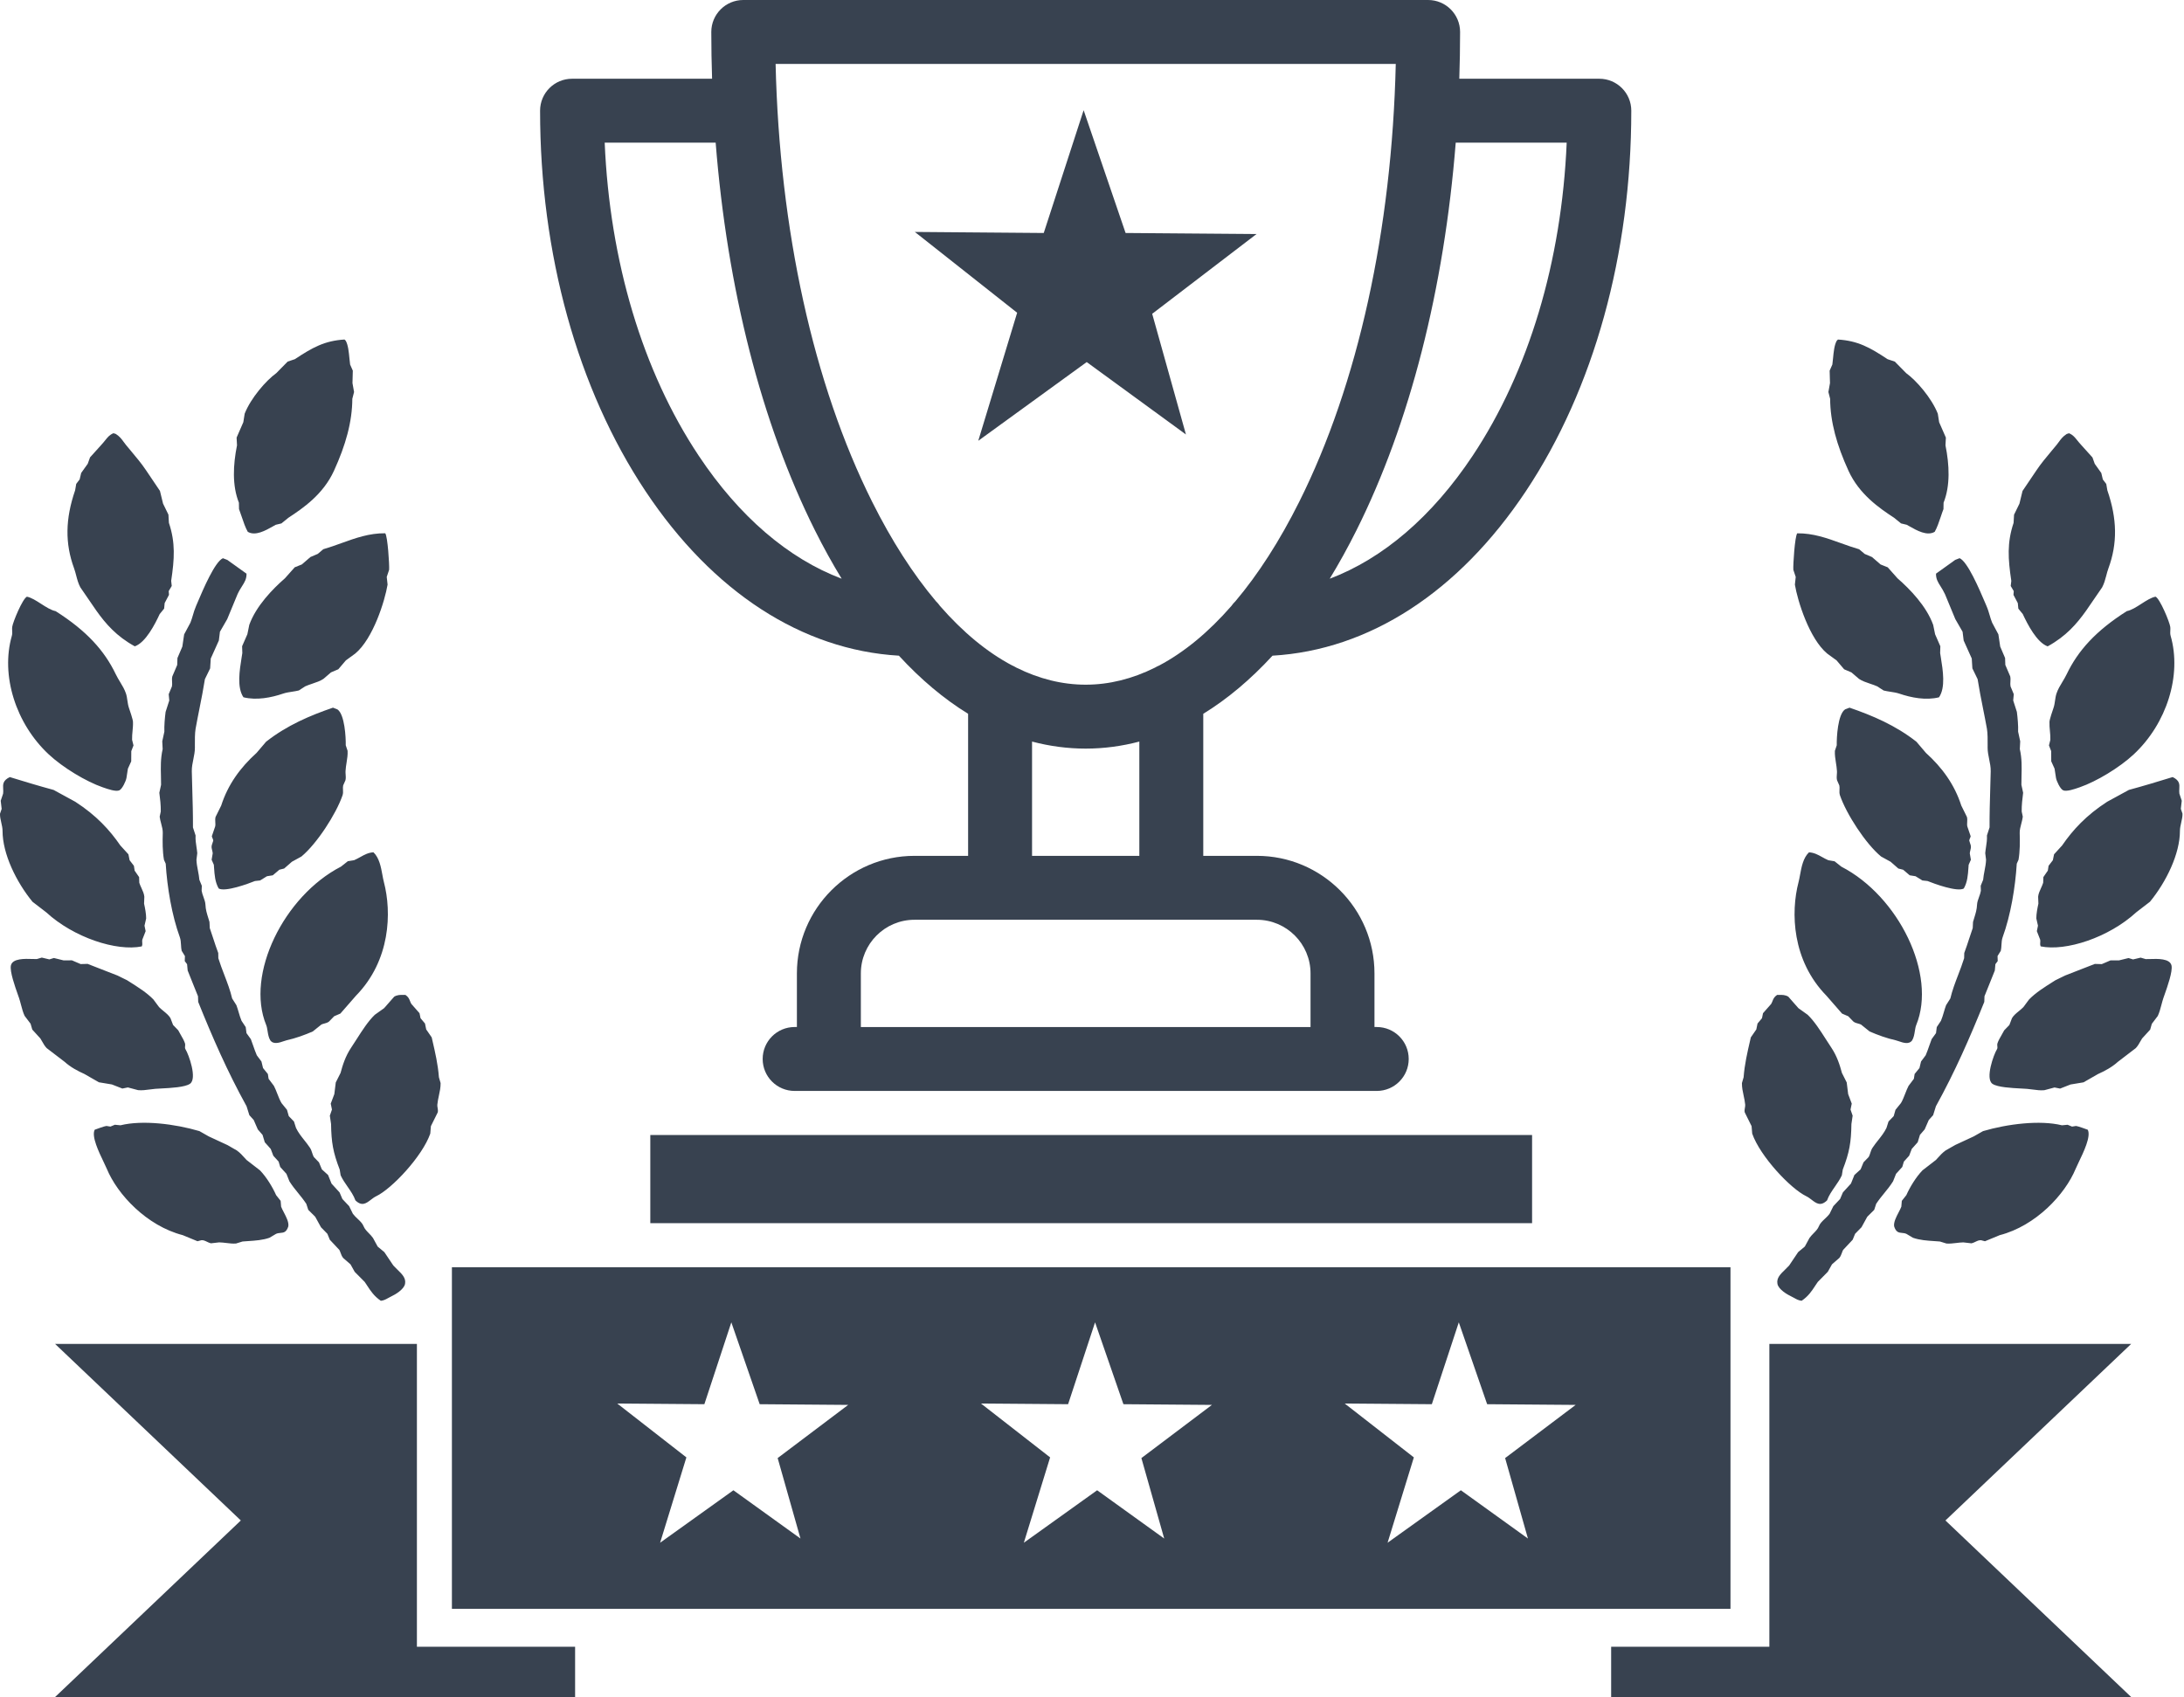 <svg width="193" height="150" viewBox="0 0 193 150" fill="none" xmlns="http://www.w3.org/2000/svg">
<path fill-rule="evenodd" clip-rule="evenodd" d="M163.355 41.62C162.313 39.342 161.74 37.287 161.729 35.247C161.708 35.167 161.687 35.086 161.667 35.006C161.636 34.887 161.605 34.769 161.576 34.651C161.599 34.52 161.623 34.388 161.646 34.256L161.646 34.256L161.646 34.256L161.646 34.256L161.646 34.256C161.669 34.124 161.693 33.993 161.716 33.861L161.686 32.763C161.746 32.626 161.807 32.489 161.868 32.351L161.868 32.351L161.925 32.222C161.948 32.067 161.966 31.879 161.985 31.678C162.037 31.131 162.099 30.485 162.315 30.116C162.333 30.099 162.35 30.081 162.368 30.064C162.386 30.047 162.404 30.029 162.422 30.012C164.18 30.121 165.242 30.713 166.807 31.75C166.913 31.786 167.019 31.821 167.126 31.856L167.126 31.856L167.126 31.856L167.126 31.856L167.126 31.856C167.232 31.891 167.338 31.927 167.444 31.962C167.779 32.302 168.113 32.641 168.447 32.981C169.358 33.638 170.699 35.185 171.243 36.564C171.263 36.691 171.283 36.818 171.303 36.944L171.303 36.944L171.303 36.944L171.303 36.944L171.303 36.945C171.323 37.071 171.344 37.197 171.363 37.323C171.462 37.549 171.561 37.776 171.66 38.002L171.66 38.002L171.66 38.002L171.66 38.003L171.661 38.003C171.759 38.229 171.858 38.455 171.957 38.681C171.945 38.895 171.934 39.111 171.924 39.325L171.924 39.325L171.924 39.326L171.924 39.326L171.924 39.328L171.922 39.366C172.267 41.084 172.359 42.916 171.754 44.434C171.752 44.529 171.75 44.623 171.749 44.717C171.747 44.811 171.745 44.905 171.744 44.999C171.664 45.203 171.587 45.432 171.509 45.666C171.348 46.142 171.18 46.642 170.97 47.007C170.303 47.408 169.388 46.888 168.748 46.525L168.748 46.525L168.748 46.525C168.66 46.475 168.578 46.428 168.502 46.387C168.418 46.367 168.334 46.346 168.249 46.326C168.165 46.306 168.08 46.286 167.996 46.265C167.893 46.182 167.79 46.099 167.688 46.015L167.686 46.014C167.582 45.93 167.479 45.846 167.376 45.763C166.069 44.908 164.304 43.692 163.355 41.62ZM177.687 51.796L177.956 52.248L177.954 52.268C177.946 52.372 177.938 52.475 177.931 52.58C177.994 52.701 178.058 52.822 178.122 52.944L178.123 52.945C178.187 53.066 178.25 53.187 178.313 53.308L178.317 53.346L178.317 53.348C178.332 53.499 178.347 53.649 178.361 53.8L178.752 54.277C179.17 55.177 179.995 56.794 180.952 57.132C182.562 56.251 183.523 55.148 184.369 53.952L185.763 51.922C185.947 51.578 186.04 51.225 186.132 50.876L186.132 50.875C186.189 50.658 186.246 50.441 186.324 50.228C187.126 48.044 187.101 45.877 186.227 43.343L186.226 43.334L186.225 43.333L186.225 43.333C186.194 43.148 186.162 42.963 186.13 42.777C186.08 42.712 186.03 42.646 185.981 42.581L185.979 42.578C185.929 42.513 185.879 42.447 185.828 42.381C185.782 42.19 185.736 41.998 185.691 41.807C185.595 41.673 185.498 41.538 185.402 41.403L185.401 41.401C185.305 41.267 185.209 41.133 185.113 40.998C185.079 40.904 185.045 40.81 185.011 40.715C184.977 40.621 184.943 40.527 184.91 40.433C184.613 40.103 184.315 39.773 184.018 39.444L184.016 39.441L183.94 39.357C183.786 39.193 183.669 39.047 183.565 38.918C183.339 38.637 183.176 38.435 182.84 38.297L182.738 38.328L182.635 38.36C182.293 38.576 182.117 38.819 181.938 39.065C181.873 39.155 181.807 39.245 181.733 39.335C181.604 39.491 181.475 39.645 181.347 39.798L181.346 39.798C180.842 40.401 180.354 40.983 179.954 41.583L178.731 43.396L178.458 44.518C178.379 44.681 178.299 44.843 178.22 45.006C178.141 45.168 178.061 45.331 177.982 45.494C177.975 45.615 177.968 45.736 177.961 45.857C177.954 45.978 177.946 46.099 177.94 46.22C177.351 47.982 177.449 49.404 177.739 51.346C177.719 51.494 177.703 51.644 177.687 51.795L177.687 51.795L177.687 51.796ZM182.636 59.589C182.516 59.839 182.38 60.065 182.246 60.286C182.049 60.61 181.858 60.925 181.733 61.298C181.669 61.486 181.637 61.703 181.605 61.92C181.573 62.14 181.541 62.359 181.476 62.548C181.391 62.791 181.122 63.582 181.113 63.798C181.101 64.082 181.126 64.344 181.151 64.607C181.174 64.858 181.198 65.111 181.19 65.388L181.189 65.394C181.148 65.559 181.108 65.724 181.067 65.888L181.261 66.388C181.263 66.539 181.264 66.689 181.265 66.839C181.266 66.99 181.266 67.141 181.268 67.292C181.316 67.4 181.365 67.508 181.414 67.615C181.463 67.723 181.512 67.831 181.561 67.939C181.582 68.076 181.603 68.213 181.625 68.351C181.646 68.488 181.668 68.626 181.689 68.763C181.734 69.031 182.055 69.732 182.316 69.854C182.618 69.995 183.337 69.744 183.733 69.606L183.796 69.584C185.262 69.075 187.295 67.857 188.562 66.674C191.473 63.957 192.822 59.689 191.818 56.197C191.774 56.04 191.782 55.884 191.79 55.733V55.733C191.796 55.624 191.802 55.517 191.787 55.414C191.726 54.974 190.874 52.918 190.486 52.74C190.095 52.815 189.666 53.092 189.234 53.37C188.797 53.652 188.357 53.935 187.949 54.017C185.208 55.753 183.628 57.518 182.636 59.589ZM154.185 98.328L154.187 98.332C154.387 98.734 154.587 99.137 154.787 99.54L154.843 100.202C155.543 102.213 158.24 105.076 159.62 105.735C159.79 105.817 159.945 105.936 160.096 106.051C160.508 106.366 160.887 106.656 161.458 106.103C161.606 105.678 161.879 105.285 162.152 104.89C162.379 104.563 162.606 104.234 162.764 103.886L162.765 103.879C162.792 103.712 162.819 103.545 162.847 103.377C163.436 101.853 163.584 100.99 163.61 99.351L163.718 98.617L163.716 98.609C163.654 98.431 163.593 98.253 163.531 98.076C163.568 97.901 163.604 97.726 163.639 97.551C163.594 97.433 163.55 97.316 163.506 97.198L163.506 97.198L163.506 97.198L163.506 97.198L163.505 97.198L163.505 97.197C163.444 97.035 163.383 96.873 163.322 96.711C163.301 96.541 163.28 96.37 163.258 96.198L163.258 96.197L163.258 96.195L163.258 96.193L163.258 96.191C163.236 96.02 163.215 95.849 163.194 95.678L163.183 95.656C163.046 95.383 162.908 95.11 162.771 94.838C162.587 94.153 162.344 93.362 161.829 92.593C161.67 92.355 161.513 92.109 161.354 91.861C160.847 91.068 160.331 90.262 159.744 89.698C159.608 89.6 159.472 89.503 159.336 89.406C159.2 89.309 159.064 89.212 158.928 89.114L158.642 88.789L158.639 88.785L158.637 88.784L158.637 88.783L158.636 88.783L158.636 88.783L158.636 88.783L158.636 88.783L158.636 88.783L158.636 88.783C158.434 88.553 158.233 88.324 158.032 88.095C157.76 87.934 157.504 87.936 157.214 87.939C157.158 87.939 157.102 87.94 157.044 87.939C156.782 88.115 156.71 88.296 156.637 88.482C156.604 88.566 156.57 88.651 156.519 88.737C156.278 89.011 156.038 89.285 155.797 89.558C155.782 89.632 155.767 89.706 155.752 89.78L155.752 89.78C155.737 89.854 155.721 89.927 155.706 90.002C155.641 90.08 155.575 90.158 155.509 90.236C155.444 90.313 155.378 90.391 155.313 90.469C155.276 90.643 155.24 90.819 155.205 90.994L155.093 91.156C154.969 91.335 154.845 91.515 154.721 91.694L154.661 91.954C154.409 93.044 154.169 94.081 154.083 95.22C154.058 95.306 154.033 95.392 154.008 95.478C153.984 95.564 153.959 95.65 153.934 95.736C153.93 96.123 154.005 96.47 154.082 96.828C154.138 97.087 154.195 97.352 154.223 97.641C154.231 97.729 154.214 97.823 154.197 97.92C154.173 98.053 154.148 98.192 154.185 98.328ZM173.59 100.832L173.591 100.831L173.593 100.83L173.593 100.83C173.866 100.702 174.147 100.57 174.421 100.446C174.558 100.369 174.694 100.291 174.831 100.213C174.967 100.136 175.103 100.058 175.24 99.981C177.405 99.343 180.271 98.988 182.215 99.466C182.298 99.458 182.381 99.45 182.464 99.443C182.547 99.435 182.631 99.427 182.714 99.419C182.779 99.446 182.844 99.473 182.91 99.5C182.975 99.527 183.041 99.554 183.106 99.581L183.458 99.525C183.593 99.532 184.344 99.798 184.495 99.859C184.796 100.441 184.135 101.815 183.698 102.725L183.698 102.725C183.584 102.962 183.485 103.167 183.423 103.318C182.488 105.577 179.91 108.351 176.712 109.178C176.28 109.356 175.848 109.534 175.416 109.713L175.411 109.715C175.3 109.686 175.188 109.657 175.077 109.628L175.068 109.626C174.895 109.607 174.743 109.68 174.581 109.758C174.471 109.811 174.356 109.867 174.226 109.899L173.498 109.816C173.278 109.82 173.067 109.845 172.86 109.871L172.859 109.871C172.579 109.904 172.302 109.938 172.01 109.917L171.43 109.738C171.264 109.724 171.097 109.713 170.93 109.702H170.93C170.291 109.66 169.647 109.617 169.052 109.409C168.856 109.292 168.66 109.176 168.464 109.06C168.331 109.003 168.201 108.991 168.078 108.979C167.798 108.952 167.554 108.929 167.386 108.403C167.325 108.039 167.567 107.573 167.782 107.16C167.876 106.979 167.965 106.808 168.021 106.661C168.027 106.575 168.035 106.489 168.042 106.404L168.042 106.403C168.049 106.317 168.056 106.231 168.063 106.145C168.129 106.061 168.195 105.978 168.261 105.895L168.261 105.894L168.264 105.891L168.382 105.742L168.464 105.638C168.77 104.946 169.308 104.05 169.892 103.446C170.091 103.293 170.289 103.14 170.486 102.987L170.494 102.981C170.69 102.83 170.885 102.679 171.08 102.528C171.132 102.472 171.185 102.414 171.239 102.353L171.239 102.353C171.434 102.135 171.647 101.897 171.932 101.691C172.073 101.61 172.214 101.53 172.354 101.45C172.495 101.369 172.635 101.289 172.776 101.209C173.031 101.094 173.306 100.965 173.589 100.832L173.59 100.832ZM173.84 72.667C173.832 72.802 173.824 72.934 173.854 73.055C173.951 73.34 174.048 73.625 174.147 73.912C174.142 73.971 174.115 74.032 174.087 74.093C174.056 74.164 174.024 74.235 174.024 74.307C174.045 74.374 174.067 74.442 174.088 74.509C174.11 74.576 174.131 74.644 174.153 74.711C174.193 74.882 174.156 75.025 174.119 75.166C174.097 75.252 174.075 75.337 174.07 75.429C174.101 75.614 174.133 75.799 174.165 75.983L174.167 75.995C174.117 76.108 174.067 76.222 174.016 76.335L173.97 76.438C173.962 76.532 173.956 76.626 173.949 76.721C173.906 77.346 173.862 77.977 173.54 78.536C172.968 78.862 170.924 78.116 170.337 77.874C170.261 77.866 170.185 77.857 170.108 77.849L169.978 77.835L169.88 77.824L169.578 77.638L169.275 77.451L168.761 77.369L168.181 76.876C168.11 76.858 168.039 76.84 167.968 76.823C167.898 76.805 167.827 76.787 167.756 76.77L167.071 76.17C166.932 76.094 166.793 76.018 166.655 75.942L166.65 75.939L166.645 75.936C166.507 75.86 166.368 75.784 166.23 75.708C164.874 74.589 163.166 71.958 162.597 70.299C162.54 70.133 162.548 69.964 162.556 69.8C162.563 69.67 162.569 69.544 162.542 69.427C162.502 69.336 162.462 69.245 162.422 69.154C162.394 69.091 162.366 69.028 162.339 68.966C162.296 68.786 162.309 68.621 162.322 68.46C162.33 68.361 162.338 68.264 162.333 68.167C162.317 67.892 162.277 67.64 162.238 67.395C162.185 67.057 162.133 66.73 162.149 66.366L162.232 66.12L162.314 65.874C162.297 65.201 162.402 63.14 163.049 62.703C163.179 62.654 163.308 62.604 163.437 62.553L163.442 62.551C165.459 63.244 167.496 64.104 169.353 65.561C169.493 65.726 169.633 65.89 169.773 66.055C169.913 66.219 170.052 66.384 170.193 66.548C171.638 67.852 172.725 69.357 173.319 71.205C173.402 71.371 173.484 71.537 173.566 71.703L173.567 71.706L173.569 71.709C173.651 71.875 173.733 72.041 173.815 72.207C173.859 72.358 173.849 72.515 173.84 72.667ZM172.332 53.617L172.335 53.624L172.338 53.631C172.488 53.995 172.639 54.359 172.79 54.723C172.896 54.907 173.002 55.091 173.108 55.275L173.111 55.281C173.218 55.467 173.326 55.653 173.433 55.839C173.449 55.968 173.465 56.097 173.481 56.226L173.481 56.226C173.497 56.355 173.512 56.485 173.529 56.614C173.682 56.956 173.836 57.297 173.989 57.639L174.244 58.205C174.254 58.355 174.263 58.504 174.272 58.654L174.272 58.655C174.281 58.796 174.29 58.937 174.299 59.078L174.762 60.031C174.896 60.888 175.067 61.75 175.239 62.616L175.239 62.616L175.239 62.616L175.239 62.617L175.239 62.617L175.239 62.617C175.358 63.215 175.478 63.815 175.585 64.416C175.654 64.803 175.65 65.451 175.647 65.909V65.909C175.647 65.973 175.646 66.033 175.646 66.088C175.645 66.434 175.714 66.77 175.782 67.107C175.854 67.459 175.927 67.812 175.919 68.179C175.908 68.691 175.893 69.207 175.877 69.723L175.877 69.724V69.724V69.724V69.724V69.724V69.724C175.844 70.858 175.811 71.999 175.817 73.135C175.778 73.254 175.74 73.372 175.702 73.49C175.663 73.609 175.625 73.727 175.586 73.845C175.605 74.215 175.557 74.533 175.507 74.854L175.507 74.854C175.48 75.035 175.452 75.217 175.435 75.411C175.447 75.508 175.459 75.605 175.472 75.702C175.484 75.799 175.496 75.895 175.508 75.993C175.5 76.308 175.437 76.633 175.375 76.96L175.375 76.96C175.323 77.23 175.272 77.5 175.25 77.767C175.179 77.942 175.108 78.116 175.035 78.292L175.05 78.736C175.023 78.912 174.956 79.097 174.889 79.282C174.805 79.515 174.72 79.748 174.711 79.969C174.695 80.388 174.586 80.74 174.47 81.113C174.432 81.237 174.393 81.362 174.356 81.494L174.33 82.034C174.217 82.351 174.115 82.665 174.014 82.977L174.013 82.977L174.013 82.977L174.013 82.978L174.013 82.978L174.013 82.978C173.877 83.395 173.741 83.812 173.581 84.237C173.579 84.313 173.578 84.39 173.576 84.466C173.574 84.543 173.573 84.62 173.571 84.696C173.417 85.196 173.231 85.683 173.045 86.167C172.782 86.854 172.52 87.538 172.352 88.253C172.226 88.451 172.101 88.651 171.975 88.85C171.904 89.037 171.842 89.247 171.78 89.459L171.78 89.459L171.78 89.459L171.78 89.459L171.78 89.459L171.78 89.459C171.701 89.727 171.622 89.998 171.521 90.23L171.414 90.391L171.414 90.391L171.414 90.391L171.414 90.391L171.414 90.391C171.326 90.523 171.239 90.654 171.152 90.785L171.085 91.318L171.084 91.319L171.081 91.322L171.08 91.324C170.953 91.499 170.827 91.674 170.7 91.85C170.632 92.023 170.564 92.218 170.495 92.417C170.391 92.715 170.285 93.021 170.173 93.277L169.763 93.825C169.739 93.922 169.716 94.019 169.692 94.115L169.692 94.116L169.692 94.117C169.669 94.213 169.645 94.31 169.622 94.406L169.196 94.929C169.173 95.071 169.151 95.215 169.129 95.357L168.662 95.977C168.556 96.174 168.46 96.42 168.363 96.669C168.247 96.967 168.128 97.269 167.988 97.501L167.504 98.097L167.347 98.654C167.194 98.812 167.041 98.971 166.889 99.129C166.858 99.224 166.828 99.32 166.798 99.415C166.768 99.51 166.737 99.606 166.707 99.701C166.508 100.109 166.25 100.434 165.983 100.771C165.813 100.984 165.64 101.202 165.476 101.45C165.38 101.593 165.329 101.753 165.278 101.909C165.238 102.032 165.198 102.154 165.138 102.265L165.133 102.27L165.132 102.27C164.981 102.427 164.829 102.583 164.679 102.739L164.675 102.749L164.675 102.749L164.675 102.749L164.675 102.749L164.675 102.749L164.675 102.749C164.592 102.953 164.508 103.156 164.424 103.36C164.332 103.443 164.241 103.526 164.149 103.609C164.057 103.692 163.966 103.776 163.874 103.858C163.811 104.017 163.747 104.176 163.683 104.335L163.57 104.616C163.332 104.877 163.094 105.137 162.857 105.398L162.733 105.689L162.61 105.978L162.012 106.614L161.683 107.283C161.554 107.457 161.401 107.601 161.253 107.74C161.037 107.944 160.832 108.136 160.732 108.395C160.643 108.624 160.462 108.811 160.273 109.004C160.144 109.136 160.012 109.271 159.904 109.425L159.699 109.803L159.492 110.183C159.323 110.324 159.154 110.465 158.985 110.605L158.903 110.674L158.107 111.859C157.99 111.988 157.865 112.109 157.744 112.226C157.34 112.616 156.975 112.968 157.072 113.479C157.169 113.988 157.973 114.44 158.271 114.58C158.389 114.635 158.486 114.69 158.575 114.74C158.775 114.852 158.936 114.943 159.211 114.977C159.806 114.576 160.117 114.098 160.406 113.655C160.483 113.537 160.559 113.421 160.638 113.31C160.933 113.012 161.228 112.714 161.522 112.416L161.524 112.413C161.647 112.193 161.77 111.974 161.893 111.756C161.998 111.664 162.103 111.573 162.208 111.481L162.209 111.481L162.217 111.473C162.324 111.38 162.432 111.286 162.539 111.193C162.651 111.061 162.711 110.898 162.768 110.743C162.801 110.65 162.834 110.561 162.876 110.483C163.017 110.333 163.158 110.183 163.298 110.032C163.439 109.882 163.58 109.731 163.721 109.581L163.724 109.574C163.794 109.402 163.864 109.23 163.935 109.057C164.029 108.96 164.123 108.864 164.217 108.768L164.219 108.766C164.313 108.67 164.407 108.573 164.501 108.477L164.503 108.474C164.672 108.166 164.841 107.858 165.011 107.55C165.113 107.448 165.215 107.346 165.318 107.244C165.42 107.142 165.523 107.04 165.625 106.938C165.654 106.849 165.683 106.761 165.712 106.672C165.741 106.583 165.77 106.494 165.798 106.406C166.039 106.043 166.282 105.744 166.522 105.451C166.786 105.127 167.045 104.809 167.291 104.416C167.335 104.305 167.379 104.195 167.423 104.085L167.423 104.084C167.467 103.974 167.511 103.864 167.554 103.754C167.646 103.653 167.737 103.552 167.829 103.452C167.921 103.351 168.012 103.25 168.104 103.149C168.15 102.991 168.197 102.832 168.245 102.673L168.712 102.157C168.744 102.073 168.777 101.988 168.809 101.903L168.81 101.901L168.81 101.9C168.854 101.784 168.898 101.668 168.943 101.553L169.467 100.965L169.566 100.639L169.665 100.312C169.735 100.232 169.804 100.151 169.874 100.071L169.875 100.07L169.875 100.069L169.97 99.959L170.084 99.828L170.087 99.821C170.207 99.546 170.327 99.272 170.446 98.998C170.574 98.856 170.702 98.714 170.831 98.571L170.954 98.175L171.077 97.781C172.775 94.709 174.087 91.698 175.352 88.557C175.355 88.474 175.358 88.39 175.361 88.307L175.365 88.168L175.369 88.056C175.502 87.721 175.633 87.4 175.762 87.082C175.937 86.654 176.11 86.231 176.283 85.782C176.3 85.596 176.317 85.41 176.333 85.225L176.335 85.222C176.403 85.132 176.471 85.042 176.538 84.951L176.523 84.507L176.811 84.04C176.849 83.879 176.859 83.701 176.869 83.522C176.883 83.289 176.896 83.054 176.97 82.853C177.684 80.898 178.094 78.423 178.221 76.342L178.258 76.259C178.298 76.171 178.338 76.084 178.377 75.995C178.506 75.243 178.505 74.395 178.481 73.622C178.473 73.363 178.55 73.071 178.626 72.785C178.68 72.578 178.734 72.373 178.754 72.187L178.657 71.727C178.647 71.185 178.716 70.597 178.784 70.072L178.631 69.369C178.629 69.104 178.636 68.843 178.642 68.581C178.662 67.811 178.681 67.043 178.491 66.212L178.492 66.19C178.503 65.969 178.514 65.747 178.526 65.526C178.495 65.383 178.464 65.24 178.433 65.097C178.402 64.955 178.372 64.812 178.34 64.669C178.362 64.165 178.297 63.428 178.231 62.926L178.227 62.914L178.227 62.913C178.12 62.581 178.013 62.249 177.907 61.916C177.915 61.824 177.923 61.731 177.932 61.638C177.94 61.545 177.948 61.452 177.957 61.359L177.815 61.017L177.672 60.673C177.643 60.53 177.651 60.392 177.66 60.251C177.669 60.101 177.678 59.948 177.643 59.784C177.499 59.448 177.356 59.111 177.211 58.775L177.189 58.162C177.046 57.825 176.902 57.489 176.758 57.152L176.597 56.07L176.32 55.554L176.044 55.036C175.95 54.805 175.888 54.593 175.825 54.376C175.75 54.121 175.674 53.858 175.54 53.549C175.503 53.464 175.46 53.362 175.411 53.246C174.926 52.106 173.885 49.654 173.172 49.338L173.169 49.339C173.04 49.39 172.91 49.441 172.78 49.49C172.501 49.69 172.222 49.89 171.944 50.09L171.941 50.091L171.939 50.093L171.932 50.098L171.927 50.102C171.646 50.303 171.365 50.504 171.085 50.705C171.077 51.176 171.254 51.457 171.482 51.817C171.607 52.014 171.747 52.236 171.88 52.525C172.03 52.889 172.181 53.253 172.332 53.617ZM161.568 76.036C161.368 75.949 161.189 75.85 161.017 75.754C160.651 75.551 160.313 75.363 159.86 75.338C159.346 75.831 159.199 76.629 159.071 77.326C159.029 77.556 158.989 77.775 158.938 77.968C158.236 80.641 158.354 84.898 161.406 88.015C161.635 88.278 161.864 88.54 162.093 88.803C162.323 89.066 162.553 89.329 162.783 89.593L163.056 89.711L163.33 89.828C163.406 89.907 163.482 89.985 163.558 90.064C163.634 90.142 163.71 90.22 163.786 90.298C163.911 90.397 164.056 90.435 164.197 90.473C164.287 90.497 164.375 90.52 164.455 90.559C164.583 90.662 164.711 90.764 164.838 90.867C164.966 90.969 165.094 91.072 165.221 91.174C165.911 91.478 166.773 91.789 167.508 91.947C167.585 91.963 167.68 91.996 167.786 92.033C168.169 92.166 168.688 92.347 168.971 91.967C169.123 91.726 169.172 91.414 169.217 91.128C169.248 90.934 169.277 90.752 169.334 90.612C171.177 86.139 167.771 79.207 162.724 76.607C162.523 76.448 162.322 76.288 162.121 76.13C161.989 76.106 161.856 76.084 161.722 76.062L161.568 76.036ZM158.614 51.675L158.688 50.997C158.631 50.829 158.575 50.66 158.519 50.491L158.478 50.368C158.445 49.937 158.61 47.407 158.822 47.14C160.226 47.126 161.441 47.563 162.684 48.011C163.211 48.2 163.742 48.391 164.295 48.551C164.377 48.62 164.458 48.688 164.54 48.757C164.622 48.826 164.703 48.895 164.785 48.964C164.95 49.033 165.115 49.104 165.28 49.175L165.281 49.175L165.43 49.239C165.557 49.348 165.683 49.457 165.81 49.567C165.936 49.676 166.063 49.785 166.189 49.895C166.312 49.943 166.435 49.992 166.557 50.041L166.559 50.042L166.566 50.045C166.651 50.079 166.735 50.113 166.819 50.146C166.963 50.308 167.107 50.47 167.251 50.632C167.395 50.794 167.539 50.955 167.682 51.117C168.792 52.084 170.235 53.573 170.835 55.233C170.863 55.372 170.892 55.51 170.92 55.649C170.949 55.788 170.977 55.926 171.005 56.065L171.468 57.123C171.464 57.325 171.457 57.526 171.451 57.728C171.469 57.849 171.49 57.975 171.511 58.106L171.511 58.106C171.697 59.259 171.94 60.769 171.351 61.635C170.19 61.927 168.891 61.668 167.844 61.311C167.601 61.229 167.326 61.187 167.053 61.145L167.053 61.145L167.053 61.145C166.847 61.113 166.643 61.082 166.455 61.033L166.173 60.851L165.892 60.668C165.714 60.586 165.5 60.514 165.279 60.44C164.922 60.319 164.548 60.193 164.283 60.01C164.171 59.914 164.059 59.818 163.948 59.723C163.836 59.627 163.725 59.532 163.614 59.436C163.448 59.366 163.283 59.295 163.118 59.224L162.968 59.16C162.748 58.9 162.526 58.64 162.304 58.38L162.3 58.375C162.161 58.274 162.022 58.173 161.884 58.072C161.745 57.97 161.606 57.869 161.467 57.768C159.891 56.453 158.855 53.123 158.614 51.675ZM192.802 70.778C192.767 70.673 192.732 70.568 192.697 70.463C192.661 70.358 192.626 70.253 192.591 70.148C192.57 70.001 192.578 69.859 192.586 69.721C192.608 69.337 192.628 68.989 191.998 68.685C190.731 69.076 189.4 69.477 188.129 69.821L187.171 70.344L186.213 70.866C184.356 72.066 183.172 73.359 182.23 74.73C181.992 74.991 181.754 75.251 181.517 75.512C181.481 75.686 181.445 75.862 181.41 76.036C181.347 76.118 181.284 76.2 181.221 76.282C181.183 76.331 181.145 76.381 181.107 76.43C181.082 76.463 181.057 76.495 181.033 76.527C181.01 76.669 180.988 76.813 180.966 76.955C180.939 76.995 180.911 77.035 180.883 77.076C180.845 77.131 180.807 77.186 180.769 77.241C180.704 77.336 180.638 77.431 180.573 77.527C180.57 77.61 180.567 77.694 180.564 77.777C180.561 77.861 180.558 77.944 180.555 78.028C180.507 78.182 180.436 78.338 180.365 78.495C180.249 78.748 180.132 79.004 180.11 79.261L180.133 79.875C180.046 80.262 179.946 80.789 179.95 81.182L180.095 81.82C180.079 81.9 180.062 81.981 180.046 82.062C180.029 82.142 180.012 82.223 179.996 82.304C180.093 82.554 180.19 82.805 180.289 83.055C180.309 83.143 180.302 83.221 180.295 83.3C180.285 83.407 180.275 83.516 180.336 83.652C182.562 84.106 186.35 82.874 188.78 80.639C188.981 80.484 189.182 80.329 189.383 80.174L189.387 80.172C189.589 80.016 189.791 79.861 189.993 79.705C191.424 77.963 192.646 75.468 192.641 73.432C192.641 73.204 192.697 72.957 192.753 72.709L192.753 72.709C192.814 72.441 192.876 72.171 192.866 71.922C192.817 71.779 192.768 71.637 192.72 71.494C192.747 71.257 192.775 71.018 192.802 70.778ZM189.168 84.646C189.315 84.688 189.462 84.732 189.61 84.775C189.703 84.78 189.835 84.776 189.991 84.77C190.661 84.747 191.753 84.709 191.896 85.341C192.011 85.863 191.537 87.202 191.274 87.945C191.237 88.05 191.204 88.144 191.177 88.221C191.115 88.403 191.061 88.607 191.006 88.815C190.916 89.157 190.822 89.511 190.683 89.802L190.158 90.495C190.133 90.58 190.108 90.666 190.084 90.752C190.059 90.838 190.035 90.924 190.01 91.01C189.778 91.265 189.546 91.519 189.313 91.774L189.297 91.792C189.245 91.872 189.194 91.961 189.141 92.054C189.027 92.256 188.904 92.474 188.738 92.645L187.149 93.861C186.635 94.33 185.99 94.672 185.397 94.937C185.185 95.059 184.974 95.18 184.762 95.301C184.548 95.423 184.334 95.546 184.12 95.669L182.975 95.859C182.821 95.92 182.666 95.98 182.512 96.04C182.358 96.1 182.204 96.16 182.05 96.221C181.887 96.187 181.723 96.155 181.56 96.123C181.26 96.204 180.961 96.283 180.66 96.363C180.33 96.398 179.962 96.349 179.611 96.302C179.445 96.279 179.283 96.258 179.131 96.246C178.992 96.235 178.812 96.225 178.609 96.215C177.768 96.171 176.523 96.107 176.075 95.802C175.412 95.35 176.184 93.206 176.468 92.751C176.527 92.657 176.516 92.558 176.504 92.459C176.496 92.383 176.487 92.308 176.51 92.236C176.589 91.987 176.75 91.711 176.898 91.455C176.977 91.32 177.052 91.191 177.11 91.074C177.26 90.918 177.411 90.762 177.562 90.606L177.568 90.599C177.613 90.483 177.658 90.366 177.702 90.249C177.734 90.165 177.766 90.08 177.799 89.995C177.94 89.756 178.163 89.573 178.397 89.382C178.535 89.269 178.676 89.153 178.807 89.02L179.308 88.344C179.882 87.752 180.66 87.261 181.461 86.756C181.519 86.72 181.577 86.683 181.635 86.646C181.777 86.576 181.918 86.507 182.059 86.438C182.201 86.368 182.344 86.299 182.486 86.229C182.996 86.029 183.507 85.83 184.018 85.631C184.386 85.488 184.753 85.345 185.121 85.202C185.223 85.205 185.325 85.208 185.427 85.21C185.529 85.213 185.631 85.216 185.734 85.219C185.862 85.164 185.99 85.109 186.118 85.055C186.246 85 186.374 84.945 186.503 84.89C186.627 84.89 186.751 84.891 186.875 84.891C186.999 84.891 187.123 84.891 187.247 84.891C187.388 84.857 187.53 84.822 187.671 84.788C187.813 84.753 187.956 84.718 188.098 84.683C188.165 84.704 188.231 84.724 188.298 84.744C188.365 84.765 188.431 84.785 188.498 84.805C188.609 84.779 188.721 84.752 188.833 84.726C188.945 84.699 189.057 84.673 189.168 84.646Z" fill="#384250"/>
<path fill-rule="evenodd" clip-rule="evenodd" d="M21.112 44.435C21.114 44.529 21.115 44.623 21.117 44.717C21.118 44.811 21.12 44.905 21.122 44.999C21.201 45.204 21.278 45.433 21.357 45.667L21.357 45.667C21.517 46.143 21.685 46.642 21.896 47.007C22.561 47.407 23.473 46.89 24.113 46.528C24.202 46.477 24.286 46.429 24.363 46.388C24.447 46.367 24.532 46.347 24.616 46.327C24.701 46.306 24.785 46.286 24.869 46.266C24.973 46.182 25.076 46.098 25.18 46.014C25.283 45.931 25.386 45.847 25.49 45.763C26.796 44.908 28.562 43.692 29.509 41.621C30.551 39.343 31.125 37.288 31.135 35.248L31.289 34.65C31.265 34.518 31.242 34.386 31.218 34.255C31.195 34.123 31.171 33.991 31.148 33.859L31.178 32.761L31.122 32.635C31.061 32.497 31 32.359 30.94 32.221C30.916 32.065 30.898 31.877 30.879 31.676C30.827 31.129 30.765 30.483 30.55 30.114C30.532 30.097 30.515 30.08 30.497 30.062L30.497 30.062C30.479 30.045 30.461 30.027 30.444 30.01C28.685 30.119 27.623 30.711 26.058 31.748C25.952 31.784 25.846 31.819 25.74 31.854L25.74 31.854C25.634 31.889 25.527 31.925 25.421 31.96C25.254 32.13 25.087 32.3 24.92 32.47L24.919 32.47C24.752 32.64 24.585 32.809 24.418 32.98C23.507 33.636 22.166 35.183 21.623 36.562C21.603 36.689 21.583 36.815 21.562 36.942L21.562 36.942L21.562 36.942C21.542 37.068 21.522 37.195 21.502 37.321C21.403 37.546 21.305 37.771 21.207 37.996L21.205 38C21.107 38.226 21.008 38.452 20.909 38.679L20.91 38.708L20.91 38.709C20.921 38.927 20.932 39.146 20.944 39.364C20.598 41.085 20.506 42.917 21.112 44.435ZM7.102 51.919L8.496 53.95C9.342 55.146 10.304 56.249 11.913 57.13C12.872 56.792 13.697 55.175 14.113 54.275L14.504 53.797L14.508 53.758L14.508 53.758C14.523 53.607 14.538 53.457 14.552 53.305C14.615 53.184 14.679 53.063 14.743 52.941C14.807 52.82 14.871 52.699 14.934 52.578L14.932 52.554L14.932 52.554C14.924 52.451 14.916 52.349 14.909 52.246C14.999 52.095 15.089 51.944 15.177 51.794C15.169 51.718 15.161 51.643 15.152 51.567C15.144 51.492 15.135 51.417 15.127 51.341C15.416 49.401 15.515 47.978 14.927 46.215C14.92 46.094 14.913 45.973 14.905 45.852C14.898 45.731 14.891 45.61 14.884 45.489C14.805 45.326 14.726 45.164 14.646 45.001L14.646 45C14.566 44.837 14.487 44.675 14.408 44.513L14.135 43.392L12.913 41.578C12.516 40.983 12.033 40.407 11.533 39.81L11.533 39.81L11.533 39.81C11.401 39.652 11.267 39.492 11.133 39.33C11.059 39.24 10.993 39.15 10.928 39.06C10.749 38.814 10.573 38.572 10.231 38.355L10.129 38.324L10.027 38.292C9.688 38.431 9.525 38.633 9.299 38.915C9.195 39.044 9.079 39.189 8.926 39.352C8.632 39.679 8.337 40.006 8.043 40.332L7.956 40.428C7.923 40.522 7.889 40.616 7.855 40.711C7.821 40.805 7.787 40.9 7.753 40.994C7.657 41.128 7.561 41.263 7.464 41.398C7.368 41.533 7.272 41.668 7.175 41.803C7.129 41.993 7.083 42.185 7.038 42.376C6.988 42.442 6.937 42.508 6.887 42.574C6.837 42.64 6.787 42.706 6.736 42.772L6.734 42.784L6.734 42.784L6.734 42.785C6.703 42.969 6.671 43.153 6.639 43.338C5.767 45.873 5.742 48.039 6.542 50.223C6.619 50.435 6.676 50.651 6.732 50.867L6.732 50.867C6.824 51.219 6.917 51.574 7.102 51.919ZM9.068 69.587L9.135 69.61C9.532 69.749 10.247 69.998 10.548 69.857C10.809 69.736 11.13 69.033 11.175 68.765C11.196 68.628 11.218 68.491 11.239 68.353L11.239 68.353L11.239 68.352C11.261 68.215 11.282 68.078 11.303 67.942C11.352 67.834 11.401 67.726 11.45 67.618C11.499 67.51 11.547 67.403 11.596 67.295C11.597 67.144 11.598 66.994 11.599 66.844L11.599 66.843C11.6 66.692 11.601 66.541 11.602 66.391L11.797 65.89L11.796 65.887L11.796 65.887L11.796 65.887L11.796 65.887L11.796 65.887L11.796 65.887L11.796 65.887L11.796 65.887L11.796 65.887L11.796 65.887C11.755 65.721 11.714 65.555 11.673 65.391C11.665 65.114 11.689 64.861 11.713 64.61C11.738 64.347 11.763 64.085 11.751 63.8C11.742 63.584 11.472 62.793 11.388 62.55C11.323 62.362 11.291 62.142 11.258 61.923C11.227 61.706 11.195 61.489 11.131 61.3C11.005 60.927 10.814 60.612 10.618 60.288C10.484 60.067 10.348 59.842 10.228 59.592C9.236 57.519 7.656 55.756 4.916 54.02C4.508 53.938 4.067 53.654 3.63 53.373C3.198 53.095 2.769 52.819 2.379 52.742C1.991 52.922 1.139 54.978 1.078 55.417C1.063 55.52 1.069 55.626 1.075 55.735C1.084 55.886 1.092 56.042 1.047 56.2C0.044 59.693 1.392 63.96 4.303 66.677C5.571 67.859 7.603 69.078 9.068 69.587ZM12.529 83.654C10.305 84.108 6.515 82.876 4.085 80.641L3.672 80.323L3.67 80.321C3.404 80.117 3.138 79.913 2.874 79.71C1.443 77.966 0.222 75.472 0.225 73.436C0.226 73.208 0.17 72.96 0.113 72.712L0.113 72.712C0.052 72.444 -0.009 72.175 0.001 71.927L0.074 71.712L0.147 71.498C0.133 71.379 0.119 71.259 0.105 71.139C0.091 71.019 0.077 70.9 0.063 70.78C0.098 70.675 0.133 70.57 0.169 70.465C0.204 70.36 0.239 70.255 0.274 70.15C0.296 70.003 0.288 69.86 0.28 69.722C0.258 69.338 0.238 68.99 0.867 68.687C2.135 69.078 3.466 69.479 4.737 69.823L5.694 70.345L6.652 70.868C8.509 72.068 9.693 73.361 10.635 74.732C10.872 74.993 11.11 75.253 11.348 75.513C11.383 75.688 11.419 75.864 11.455 76.038C11.518 76.119 11.58 76.2 11.643 76.282L11.644 76.284C11.707 76.366 11.77 76.448 11.833 76.529C11.854 76.671 11.876 76.814 11.899 76.957C11.964 77.052 12.03 77.147 12.096 77.243C12.161 77.338 12.227 77.433 12.293 77.529C12.296 77.612 12.299 77.696 12.301 77.779C12.304 77.863 12.307 77.946 12.31 78.03C12.358 78.183 12.429 78.338 12.5 78.493L12.5 78.493C12.616 78.748 12.733 79.005 12.755 79.263L12.732 79.876C12.82 80.264 12.919 80.791 12.916 81.184L12.77 81.822C12.787 81.902 12.803 81.983 12.82 82.064C12.836 82.144 12.853 82.225 12.87 82.305C12.771 82.556 12.674 82.806 12.577 83.057C12.556 83.145 12.563 83.223 12.57 83.302C12.58 83.409 12.59 83.518 12.529 83.654ZM2.853 91.007L2.859 91.013C3.095 91.272 3.331 91.53 3.566 91.788C3.616 91.866 3.665 91.953 3.716 92.043L3.716 92.043C3.831 92.247 3.956 92.469 4.124 92.642L5.713 93.857C6.228 94.326 6.872 94.668 7.465 94.933L8.099 95.297L8.743 95.665L9.888 95.856C10.196 95.975 10.505 96.096 10.812 96.217C10.976 96.185 11.139 96.152 11.302 96.119C11.603 96.198 11.902 96.278 12.202 96.359C12.532 96.394 12.9 96.345 13.25 96.298L13.25 96.298H13.25H13.251H13.251L13.251 96.298L13.251 96.298L13.251 96.298L13.251 96.298L13.252 96.298L13.252 96.298L13.252 96.298C13.417 96.275 13.578 96.254 13.73 96.242C13.869 96.231 14.049 96.222 14.252 96.211C15.094 96.168 16.339 96.103 16.786 95.798C17.45 95.346 16.678 93.204 16.393 92.748C16.334 92.653 16.345 92.554 16.357 92.455C16.365 92.379 16.374 92.304 16.351 92.232C16.271 91.984 16.113 91.71 15.965 91.456C15.886 91.319 15.81 91.188 15.751 91.07L15.745 91.064L15.745 91.063C15.594 90.907 15.443 90.751 15.293 90.595C15.261 90.512 15.229 90.429 15.198 90.346L15.197 90.343L15.196 90.341C15.151 90.224 15.107 90.107 15.062 89.991C14.921 89.753 14.698 89.57 14.464 89.378L14.464 89.378C14.327 89.265 14.185 89.149 14.054 89.016L13.553 88.34C12.981 87.749 12.205 87.26 11.406 86.756L11.226 86.642L10.802 86.434L10.375 86.225C10.008 86.082 9.641 85.939 9.274 85.796C8.762 85.596 8.251 85.397 7.741 85.198C7.64 85.201 7.539 85.204 7.438 85.207L7.434 85.207C7.332 85.209 7.23 85.212 7.127 85.215C6.871 85.106 6.614 84.996 6.358 84.886C6.234 84.886 6.11 84.887 5.986 84.887C5.862 84.887 5.738 84.888 5.614 84.888C5.46 84.85 5.305 84.812 5.15 84.774L5.15 84.774L5.15 84.774L5.149 84.774L5.149 84.774L5.148 84.773L5.148 84.773L5.143 84.772L5.143 84.772C5.016 84.741 4.89 84.71 4.763 84.679C4.697 84.7 4.63 84.72 4.563 84.74C4.497 84.761 4.43 84.781 4.363 84.802C4.252 84.775 4.14 84.748 4.028 84.722C3.916 84.695 3.804 84.669 3.693 84.642L3.689 84.643L3.688 84.643L3.688 84.643L3.688 84.643L3.688 84.643L3.688 84.644L3.688 84.644L3.688 84.644C3.542 84.687 3.397 84.73 3.252 84.772C3.159 84.776 3.026 84.772 2.87 84.766C2.2 84.743 1.108 84.705 0.964 85.335C0.849 85.856 1.323 87.195 1.586 87.938C1.623 88.044 1.656 88.138 1.683 88.215C1.745 88.397 1.798 88.6 1.853 88.807C1.944 89.15 2.038 89.504 2.177 89.795L2.702 90.488C2.739 90.612 2.774 90.734 2.809 90.856L2.809 90.856L2.809 90.856L2.809 90.856L2.853 91.007ZM18.918 76.72C18.911 76.626 18.904 76.532 18.897 76.438C18.831 76.291 18.765 76.143 18.701 75.993C18.733 75.804 18.766 75.616 18.798 75.427C18.793 75.336 18.771 75.251 18.749 75.165C18.712 75.024 18.675 74.882 18.715 74.71C18.737 74.642 18.758 74.575 18.78 74.508C18.801 74.44 18.823 74.373 18.845 74.306C18.845 74.234 18.812 74.163 18.781 74.093C18.753 74.031 18.726 73.97 18.721 73.911L19.013 73.055C19.043 72.934 19.035 72.803 19.026 72.668C19.017 72.516 19.008 72.359 19.051 72.207C19.134 72.04 19.217 71.873 19.299 71.707L19.301 71.704C19.383 71.537 19.465 71.371 19.547 71.205C20.14 69.357 21.227 67.852 22.674 66.548C22.814 66.384 22.954 66.219 23.094 66.055C23.234 65.89 23.374 65.726 23.514 65.561C25.37 64.104 27.407 63.243 29.425 62.551C29.49 62.577 29.556 62.602 29.621 62.627C29.686 62.653 29.752 62.678 29.817 62.703C30.464 63.139 30.57 65.201 30.553 65.874L30.635 66.12L30.717 66.366C30.735 66.731 30.682 67.058 30.628 67.397C30.589 67.642 30.549 67.892 30.534 68.167C30.529 68.264 30.537 68.361 30.544 68.459C30.557 68.62 30.57 68.785 30.528 68.966C30.488 69.057 30.448 69.148 30.408 69.239L30.407 69.239C30.38 69.302 30.352 69.364 30.325 69.427C30.298 69.544 30.304 69.67 30.31 69.8C30.318 69.964 30.327 70.133 30.27 70.299C29.7 71.958 27.993 74.588 26.637 75.708C26.497 75.785 26.357 75.862 26.217 75.939C26.076 76.016 25.936 76.093 25.796 76.17C25.64 76.307 25.484 76.444 25.328 76.58L25.11 76.77C25.04 76.787 24.97 76.805 24.9 76.822L24.898 76.823C24.827 76.84 24.757 76.858 24.686 76.876L24.106 77.369L23.591 77.451L23.288 77.638L22.987 77.824C22.911 77.832 22.835 77.84 22.758 77.849C22.682 77.857 22.606 77.866 22.53 77.874C21.943 78.115 19.899 78.862 19.327 78.535C19.005 77.977 18.961 77.346 18.918 76.72ZM28.08 48.96L27.929 49.025L27.928 49.025C27.764 49.096 27.599 49.166 27.434 49.235C27.308 49.344 27.181 49.454 27.055 49.563L27.052 49.565C26.927 49.674 26.801 49.783 26.675 49.891C26.588 49.926 26.501 49.961 26.413 49.996L26.412 49.996C26.291 50.045 26.168 50.094 26.046 50.143C25.902 50.305 25.758 50.466 25.614 50.628C25.47 50.79 25.326 50.952 25.182 51.114C24.073 52.081 22.63 53.57 22.029 55.23C22.001 55.368 21.973 55.506 21.945 55.645L21.945 55.645L21.944 55.649C21.916 55.786 21.888 55.924 21.86 56.061L21.396 57.119C21.402 57.321 21.409 57.523 21.414 57.725C21.395 57.847 21.375 57.976 21.353 58.109C21.168 59.261 20.927 60.766 21.513 61.632C22.675 61.923 23.973 61.664 25.02 61.308C25.263 61.225 25.538 61.183 25.811 61.141L25.811 61.141L25.811 61.141L25.811 61.141L25.811 61.141L25.812 61.141C26.017 61.109 26.222 61.078 26.41 61.03L26.691 60.847L26.973 60.665C27.151 60.583 27.365 60.511 27.585 60.436C27.942 60.316 28.317 60.189 28.582 60.007C28.694 59.911 28.805 59.815 28.916 59.72C29.028 59.624 29.14 59.528 29.251 59.432L29.399 59.369C29.565 59.298 29.73 59.227 29.897 59.157C30.12 58.895 30.343 58.633 30.565 58.372C30.704 58.271 30.842 58.169 30.981 58.068C31.12 57.967 31.258 57.866 31.397 57.765C32.974 56.45 34.009 53.119 34.251 51.672L34.176 50.994C34.211 50.889 34.246 50.784 34.282 50.679C34.317 50.574 34.352 50.469 34.387 50.363C34.421 49.931 34.256 47.401 34.043 47.136C32.636 47.121 31.42 47.559 30.175 48.007C29.651 48.196 29.121 48.387 28.57 48.546C28.406 48.685 28.243 48.823 28.08 48.96ZM25.077 92.03C24.695 92.163 24.174 92.344 23.89 91.964C23.739 91.724 23.69 91.413 23.644 91.127C23.613 90.932 23.584 90.747 23.525 90.606C21.682 86.133 25.088 79.2 30.135 76.6C30.336 76.442 30.538 76.283 30.738 76.123L31.294 76.033C31.495 75.946 31.674 75.846 31.847 75.751C32.212 75.548 32.55 75.361 33.002 75.335C33.516 75.829 33.663 76.626 33.791 77.324L33.791 77.324C33.833 77.553 33.873 77.772 33.924 77.965C34.625 80.638 34.508 84.895 31.456 88.012C31.227 88.275 30.997 88.539 30.767 88.802C30.537 89.065 30.308 89.327 30.079 89.59L29.805 89.708L29.532 89.826C29.456 89.904 29.38 89.982 29.304 90.06C29.228 90.138 29.152 90.217 29.076 90.295C28.95 90.395 28.803 90.434 28.662 90.472C28.573 90.495 28.486 90.518 28.407 90.556C28.279 90.659 28.151 90.761 28.023 90.864C27.896 90.966 27.768 91.069 27.64 91.171C26.951 91.475 26.089 91.786 25.353 91.944C25.277 91.96 25.182 91.993 25.077 92.03ZM33.122 89.697C32.535 90.261 32.02 91.067 31.513 91.859C31.354 92.107 31.196 92.354 31.037 92.592C30.522 93.361 30.279 94.153 30.095 94.838C29.954 95.118 29.813 95.399 29.672 95.678C29.651 95.85 29.63 96.022 29.608 96.195L29.608 96.197L29.608 96.198C29.586 96.369 29.565 96.54 29.544 96.711L29.463 96.925L29.411 97.065L29.41 97.066C29.349 97.228 29.289 97.39 29.227 97.551C29.264 97.725 29.3 97.901 29.335 98.076L29.333 98.08L29.333 98.08L29.333 98.081C29.271 98.26 29.209 98.439 29.148 98.617L29.256 99.351C29.282 100.989 29.431 101.852 30.019 103.377C30.046 103.547 30.074 103.716 30.102 103.886C30.26 104.235 30.488 104.564 30.715 104.892C30.988 105.285 31.259 105.678 31.408 106.103C31.98 106.656 32.359 106.366 32.77 106.051C32.921 105.936 33.076 105.817 33.246 105.735C34.625 105.077 37.322 102.213 38.023 100.202L38.079 99.54C38.28 99.136 38.481 98.733 38.681 98.328C38.718 98.192 38.694 98.054 38.671 97.922C38.654 97.825 38.638 97.73 38.647 97.641C38.675 97.352 38.732 97.088 38.788 96.829C38.866 96.471 38.941 96.123 38.936 95.735C38.911 95.65 38.887 95.565 38.862 95.48L38.861 95.477L38.836 95.389C38.82 95.332 38.804 95.276 38.787 95.219C38.701 94.081 38.461 93.044 38.209 91.954L38.209 91.954L38.149 91.694L38.033 91.526C37.91 91.348 37.788 91.171 37.664 90.993C37.628 90.819 37.592 90.643 37.557 90.469C37.492 90.391 37.426 90.313 37.361 90.235C37.295 90.157 37.229 90.079 37.163 90.001C37.152 89.944 37.14 89.886 37.128 89.829L37.118 89.779C37.103 89.706 37.087 89.632 37.072 89.558L37.068 89.552L37.067 89.551C36.828 89.279 36.59 89.007 36.351 88.737C36.299 88.65 36.265 88.564 36.232 88.48C36.159 88.294 36.087 88.114 35.826 87.939C35.769 87.939 35.713 87.939 35.658 87.939C35.366 87.936 35.111 87.934 34.838 88.095L34.552 88.42C34.348 88.651 34.145 88.882 33.942 89.114C33.688 89.292 33.435 89.473 33.184 89.653L33.184 89.653L33.122 89.697ZM15.051 61.018L15.193 60.674C15.222 60.534 15.214 60.397 15.206 60.258C15.197 60.107 15.189 59.952 15.228 59.787C15.372 59.45 15.515 59.114 15.659 58.778L15.681 58.164C15.825 57.83 15.967 57.495 16.11 57.161L16.11 57.161L16.11 57.16L16.113 57.155L16.273 56.073L16.55 55.556L16.827 55.039C16.92 54.808 16.982 54.596 17.046 54.379C17.12 54.123 17.197 53.861 17.33 53.552C17.368 53.465 17.412 53.36 17.463 53.242L17.463 53.241L17.463 53.241C17.949 52.098 18.986 49.657 19.698 49.341C19.829 49.391 19.96 49.442 20.09 49.493C20.373 49.696 20.655 49.898 20.938 50.101C21.221 50.303 21.503 50.506 21.785 50.708C21.793 51.178 21.615 51.458 21.387 51.817C21.262 52.015 21.122 52.236 20.989 52.526C20.838 52.893 20.686 53.259 20.534 53.626C20.382 53.992 20.231 54.358 20.079 54.725C19.972 54.91 19.865 55.096 19.758 55.282C19.651 55.468 19.544 55.654 19.436 55.84C19.42 55.968 19.404 56.097 19.389 56.226L19.388 56.228L19.388 56.23C19.372 56.358 19.356 56.487 19.34 56.615L19.087 57.178L19.087 57.179C18.933 57.522 18.779 57.864 18.625 58.207C18.616 58.347 18.607 58.487 18.599 58.627L18.598 58.63L18.598 58.631C18.589 58.78 18.58 58.93 18.57 59.079L18.107 60.032C17.973 60.89 17.802 61.752 17.63 62.618L17.63 62.618C17.511 63.216 17.391 63.816 17.284 64.418C17.215 64.804 17.219 65.452 17.222 65.91V65.91C17.222 65.974 17.223 66.034 17.223 66.089C17.224 66.435 17.155 66.77 17.087 67.107C17.014 67.46 16.942 67.813 16.95 68.18C16.961 68.693 16.976 69.209 16.991 69.725L16.991 69.725L16.991 69.726C17.025 70.86 17.058 72.001 17.052 73.137C17.091 73.255 17.129 73.373 17.167 73.492C17.206 73.61 17.244 73.728 17.283 73.847C17.263 74.217 17.312 74.535 17.361 74.856C17.389 75.037 17.417 75.219 17.433 75.412C17.422 75.51 17.41 75.606 17.397 75.703C17.385 75.8 17.373 75.897 17.361 75.994C17.369 76.31 17.431 76.634 17.494 76.96C17.545 77.23 17.597 77.501 17.619 77.769C17.692 77.945 17.762 78.119 17.834 78.293L17.819 78.737C17.846 78.913 17.912 79.098 17.98 79.284C18.063 79.516 18.148 79.75 18.156 79.971C18.172 80.392 18.282 80.745 18.399 81.12L18.399 81.12L18.399 81.12C18.437 81.242 18.475 81.366 18.512 81.495L18.538 82.036C18.648 82.347 18.748 82.655 18.848 82.962C18.986 83.386 19.124 83.808 19.287 84.238C19.287 84.284 19.288 84.331 19.289 84.377C19.29 84.407 19.29 84.438 19.291 84.468C19.293 84.544 19.294 84.621 19.295 84.698C19.45 85.198 19.636 85.684 19.822 86.169C20.085 86.856 20.347 87.539 20.514 88.255C20.64 88.454 20.766 88.653 20.892 88.852C20.963 89.039 21.025 89.25 21.088 89.463L21.088 89.463C21.166 89.73 21.246 90 21.345 90.231C21.433 90.364 21.52 90.496 21.609 90.628L21.609 90.629L21.714 90.787L21.782 91.319C21.91 91.497 22.037 91.673 22.165 91.849L22.165 91.85L22.165 91.85L22.167 91.851C22.234 92.025 22.302 92.22 22.371 92.419L22.371 92.419L22.371 92.419C22.475 92.716 22.582 93.023 22.694 93.278L23.104 93.827C23.127 93.923 23.151 94.019 23.174 94.115L23.174 94.117C23.198 94.214 23.221 94.311 23.245 94.407L23.671 94.931C23.692 95.073 23.715 95.216 23.737 95.358L24.204 95.979C24.31 96.176 24.406 96.421 24.503 96.67C24.62 96.968 24.738 97.272 24.878 97.503L25.362 98.099L25.519 98.656C25.671 98.814 25.824 98.972 25.977 99.13L25.978 99.131C26.008 99.226 26.038 99.321 26.069 99.417L26.11 99.547L26.16 99.703C26.358 100.111 26.616 100.435 26.884 100.773C27.053 100.986 27.226 101.204 27.391 101.451C27.487 101.595 27.539 101.755 27.589 101.911C27.629 102.035 27.669 102.156 27.729 102.266C27.881 102.424 28.034 102.583 28.187 102.741C28.273 102.948 28.358 103.155 28.443 103.362C28.534 103.444 28.626 103.528 28.718 103.611L28.852 103.733L28.992 103.86L29.105 104.141C29.169 104.3 29.233 104.459 29.296 104.618C29.533 104.878 29.771 105.139 30.009 105.399L30.133 105.69L30.256 105.98L30.854 106.615L31.183 107.285C31.313 107.459 31.466 107.604 31.614 107.743C31.83 107.946 32.034 108.138 32.134 108.396C32.224 108.625 32.405 108.811 32.593 109.004C32.722 109.137 32.855 109.272 32.963 109.427L33.168 109.806L33.374 110.185L33.457 110.254C33.625 110.394 33.794 110.535 33.964 110.676L34.76 111.861C34.877 111.99 35.001 112.11 35.123 112.228C35.526 112.618 35.891 112.97 35.794 113.481C35.698 113.989 34.893 114.442 34.595 114.581C34.476 114.637 34.378 114.692 34.288 114.743C34.09 114.854 33.928 114.945 33.656 114.979C33.061 114.578 32.749 114.1 32.46 113.657C32.383 113.538 32.308 113.423 32.229 113.311C31.939 113.018 31.647 112.724 31.356 112.43L31.353 112.427L31.344 112.418C31.221 112.2 31.099 111.98 30.976 111.761L30.974 111.757C30.866 111.663 30.758 111.57 30.651 111.476C30.543 111.382 30.435 111.288 30.327 111.194C30.216 111.064 30.156 110.9 30.099 110.745C30.065 110.652 30.032 110.563 29.991 110.485C29.709 110.183 29.427 109.883 29.146 109.583C29.073 109.407 29.002 109.233 28.931 109.058C28.837 108.962 28.743 108.865 28.648 108.768C28.599 108.718 28.55 108.668 28.502 108.618C28.456 108.572 28.411 108.525 28.366 108.479C28.195 108.17 28.025 107.86 27.856 107.551C27.754 107.449 27.651 107.347 27.549 107.245C27.446 107.144 27.344 107.042 27.241 106.939C27.213 106.851 27.184 106.762 27.155 106.673C27.126 106.585 27.097 106.496 27.068 106.407C26.827 106.044 26.584 105.746 26.345 105.452C26.081 105.128 25.822 104.81 25.575 104.417C25.532 104.307 25.488 104.197 25.444 104.086C25.4 103.976 25.356 103.866 25.312 103.755L25.237 103.673L25.037 103.453C24.946 103.352 24.854 103.252 24.763 103.151L24.732 103.048L24.692 102.913C24.669 102.833 24.645 102.754 24.622 102.675L24.154 102.159C24.11 102.043 24.065 101.926 24.021 101.809L23.983 101.709L23.924 101.555L23.399 100.966L23.3 100.64L23.201 100.313C23.131 100.233 23.061 100.152 22.991 100.071L22.99 100.069C22.921 99.989 22.851 99.909 22.782 99.83C22.664 99.555 22.544 99.281 22.424 99.006L22.421 99C22.293 98.856 22.164 98.714 22.036 98.572L21.913 98.178L21.789 97.782C20.092 94.711 18.779 91.699 17.515 88.559C17.511 88.475 17.509 88.392 17.506 88.308C17.503 88.225 17.5 88.141 17.497 88.058C17.364 87.722 17.234 87.402 17.104 87.084C16.929 86.656 16.757 86.233 16.584 85.783C16.575 85.691 16.566 85.598 16.558 85.505C16.55 85.412 16.541 85.319 16.532 85.226C16.509 85.196 16.487 85.165 16.464 85.135L16.43 85.09C16.395 85.044 16.361 84.998 16.327 84.952L16.342 84.508L16.054 84.041C16.017 83.881 16.006 83.702 15.996 83.523C15.982 83.29 15.969 83.055 15.896 82.855C15.182 80.899 14.771 78.424 14.644 76.343C14.605 76.255 14.566 76.167 14.526 76.079L14.489 75.997C14.359 75.244 14.36 74.397 14.384 73.624C14.393 73.365 14.316 73.073 14.24 72.786C14.185 72.579 14.131 72.375 14.111 72.188L14.208 71.728C14.218 71.186 14.15 70.597 14.081 70.073L14.234 69.371C14.236 69.107 14.229 68.846 14.223 68.585L14.223 68.585C14.204 67.814 14.185 67.045 14.374 66.214C14.362 65.995 14.351 65.776 14.341 65.559L14.341 65.559L14.339 65.527C14.37 65.385 14.401 65.243 14.432 65.1L14.432 65.099L14.432 65.097C14.463 64.955 14.494 64.813 14.525 64.671C14.504 64.168 14.567 63.431 14.634 62.928C14.741 62.593 14.849 62.259 14.956 61.925L14.957 61.924L14.959 61.918C14.95 61.825 14.942 61.732 14.934 61.639L14.934 61.639C14.925 61.546 14.917 61.453 14.909 61.361L15.051 61.018ZM24.468 105.724C24.579 105.864 24.691 106.005 24.801 106.145C24.808 106.24 24.816 106.334 24.824 106.429C24.831 106.506 24.837 106.583 24.843 106.66C24.899 106.808 24.988 106.979 25.083 107.161C25.298 107.574 25.54 108.038 25.478 108.402C25.31 108.929 25.066 108.952 24.786 108.978C24.663 108.99 24.533 109.002 24.4 109.059C24.279 109.13 24.158 109.202 24.038 109.273C23.962 109.318 23.887 109.363 23.811 109.408C23.217 109.616 22.573 109.659 21.933 109.701C21.766 109.712 21.599 109.723 21.434 109.737L20.854 109.916C20.561 109.937 20.285 109.903 20.005 109.869C19.797 109.844 19.586 109.819 19.366 109.815L18.638 109.897C18.509 109.866 18.395 109.811 18.286 109.758C18.123 109.679 17.97 109.606 17.796 109.624C17.683 109.654 17.568 109.684 17.453 109.714C17.02 109.536 16.586 109.357 16.152 109.177C12.954 108.35 10.375 105.575 9.441 103.317C9.378 103.166 9.28 102.96 9.166 102.724C8.728 101.814 8.068 100.44 8.369 99.858C8.52 99.797 9.27 99.53 9.406 99.524L9.758 99.58C9.823 99.553 9.888 99.526 9.953 99.499C10.019 99.472 10.085 99.445 10.15 99.418C10.233 99.426 10.316 99.434 10.399 99.441C10.482 99.449 10.566 99.457 10.649 99.465C12.594 98.985 15.459 99.341 17.624 99.98C17.76 100.058 17.896 100.135 18.032 100.212C18.169 100.29 18.306 100.368 18.443 100.446C18.719 100.571 19 100.703 19.274 100.832C19.558 100.965 19.833 101.094 20.088 101.209C20.229 101.289 20.371 101.37 20.512 101.451C20.652 101.531 20.791 101.611 20.931 101.691C21.217 101.897 21.43 102.135 21.625 102.354C21.679 102.414 21.732 102.472 21.784 102.528C21.982 102.681 22.18 102.834 22.378 102.987C22.576 103.14 22.773 103.293 22.971 103.446C23.556 104.05 24.094 104.946 24.4 105.638L24.468 105.724Z" fill="#384250"/>
<path fill-rule="evenodd" clip-rule="evenodd" d="M39.935 112.014H152.923V142.209H39.935V112.014ZM100.865 128.881L107.097 124.181L99.276 124.119L96.771 116.884L94.388 124.119L86.689 124.058L92.799 128.82L90.477 136.364L96.954 131.726L102.881 135.993L100.865 128.881ZM74.954 124.181L68.722 128.881L70.738 135.993L64.811 131.726L58.334 136.364L60.656 128.82L54.546 124.058L62.245 124.119L64.628 116.884L67.133 124.119L74.954 124.181ZM133.008 128.881L139.24 124.181L131.419 124.119L128.914 116.884L126.531 124.119L118.832 124.058L124.942 128.82L122.62 136.364L129.097 131.726L135.024 135.993L133.008 128.881ZM36.842 118.792H4.87L21.282 134.396L4.87 150H50.822V145.559H36.842V118.792ZM156.358 118.792V145.559H142.377V150H188.33L171.918 134.396L188.33 118.792H156.358Z" fill="#384250"/>
<rect x="57.468" y="100.325" width="77.922" height="7.792" fill="#384250"/>
<path d="M141.332 6.96H128.958C129.003 5.589 129.028 4.21 129.028 2.825C129.028 1.265 127.762 0 126.203 0H65.682C64.123 0 62.857 1.265 62.857 2.825C62.857 4.21 62.882 5.589 62.927 6.96H50.553C48.992 6.96 47.727 8.224 47.727 9.785C47.727 22.443 51.036 34.386 57.043 43.414C62.981 52.339 70.89 57.458 79.435 57.956C81.372 60.063 83.419 61.782 85.552 63.093V75.649H80.813C75.083 75.649 70.422 80.311 70.422 86.04V90.779H70.222C68.661 90.779 67.397 92.044 67.397 93.604C67.397 95.164 68.661 96.429 70.222 96.429H121.663C123.224 96.429 124.488 95.164 124.488 93.604C124.488 92.044 123.224 90.779 121.663 90.779H121.462V86.04C121.462 80.311 116.802 75.649 111.072 75.649H106.333V63.093C108.466 61.783 110.514 60.063 112.451 57.956C120.995 57.458 128.904 52.339 134.843 43.414C140.85 34.386 144.157 22.443 144.157 9.785C144.157 8.224 142.893 6.96 141.332 6.96ZM61.747 40.284C56.792 32.838 53.881 23.099 53.437 12.61H63.243C64.262 25.504 67.288 37.422 72.019 46.883C72.772 48.389 73.56 49.813 74.378 51.153C69.679 49.379 65.33 45.669 61.747 40.284ZM115.812 86.04V90.78H76.073V86.04C76.073 83.426 78.199 81.299 80.813 81.299H111.072C113.686 81.299 115.812 83.426 115.812 86.04ZM100.683 75.649H91.202V65.548C92.755 65.957 94.338 66.17 95.942 66.17C97.547 66.17 99.129 65.957 100.683 65.548V75.649ZM102.432 58.827C102.305 58.879 102.183 58.942 102.066 59.012C100.069 60.005 98.017 60.52 95.942 60.52C93.868 60.52 91.817 60.005 89.821 59.014C89.703 58.942 89.58 58.879 89.451 58.825C87.236 57.654 85.093 55.885 83.066 53.561C82.96 53.409 82.84 53.268 82.706 53.14C80.694 50.752 78.801 47.813 77.072 44.355C71.881 33.972 68.882 20.32 68.54 5.65H123.344C123.002 20.32 120.004 33.973 114.812 44.355C113.084 47.813 111.191 50.752 109.179 53.14C109.045 53.268 108.924 53.41 108.818 53.562C106.791 55.887 104.647 57.655 102.432 58.827ZM130.138 40.284C126.555 45.669 122.206 49.379 117.507 51.153C118.325 49.813 119.113 48.389 119.866 46.883C124.597 37.422 127.622 25.504 128.642 12.61H138.448C138.004 23.099 135.093 32.838 130.138 40.284Z" fill="#384250"/>
<path d="M101.819 27.737L111.04 20.686L99.468 20.594L95.761 9.74L92.236 20.594L80.845 20.501L89.885 27.644L86.45 38.961L96.032 32.004L104.802 38.405L101.819 27.737Z" fill="#384250"/>
</svg>
